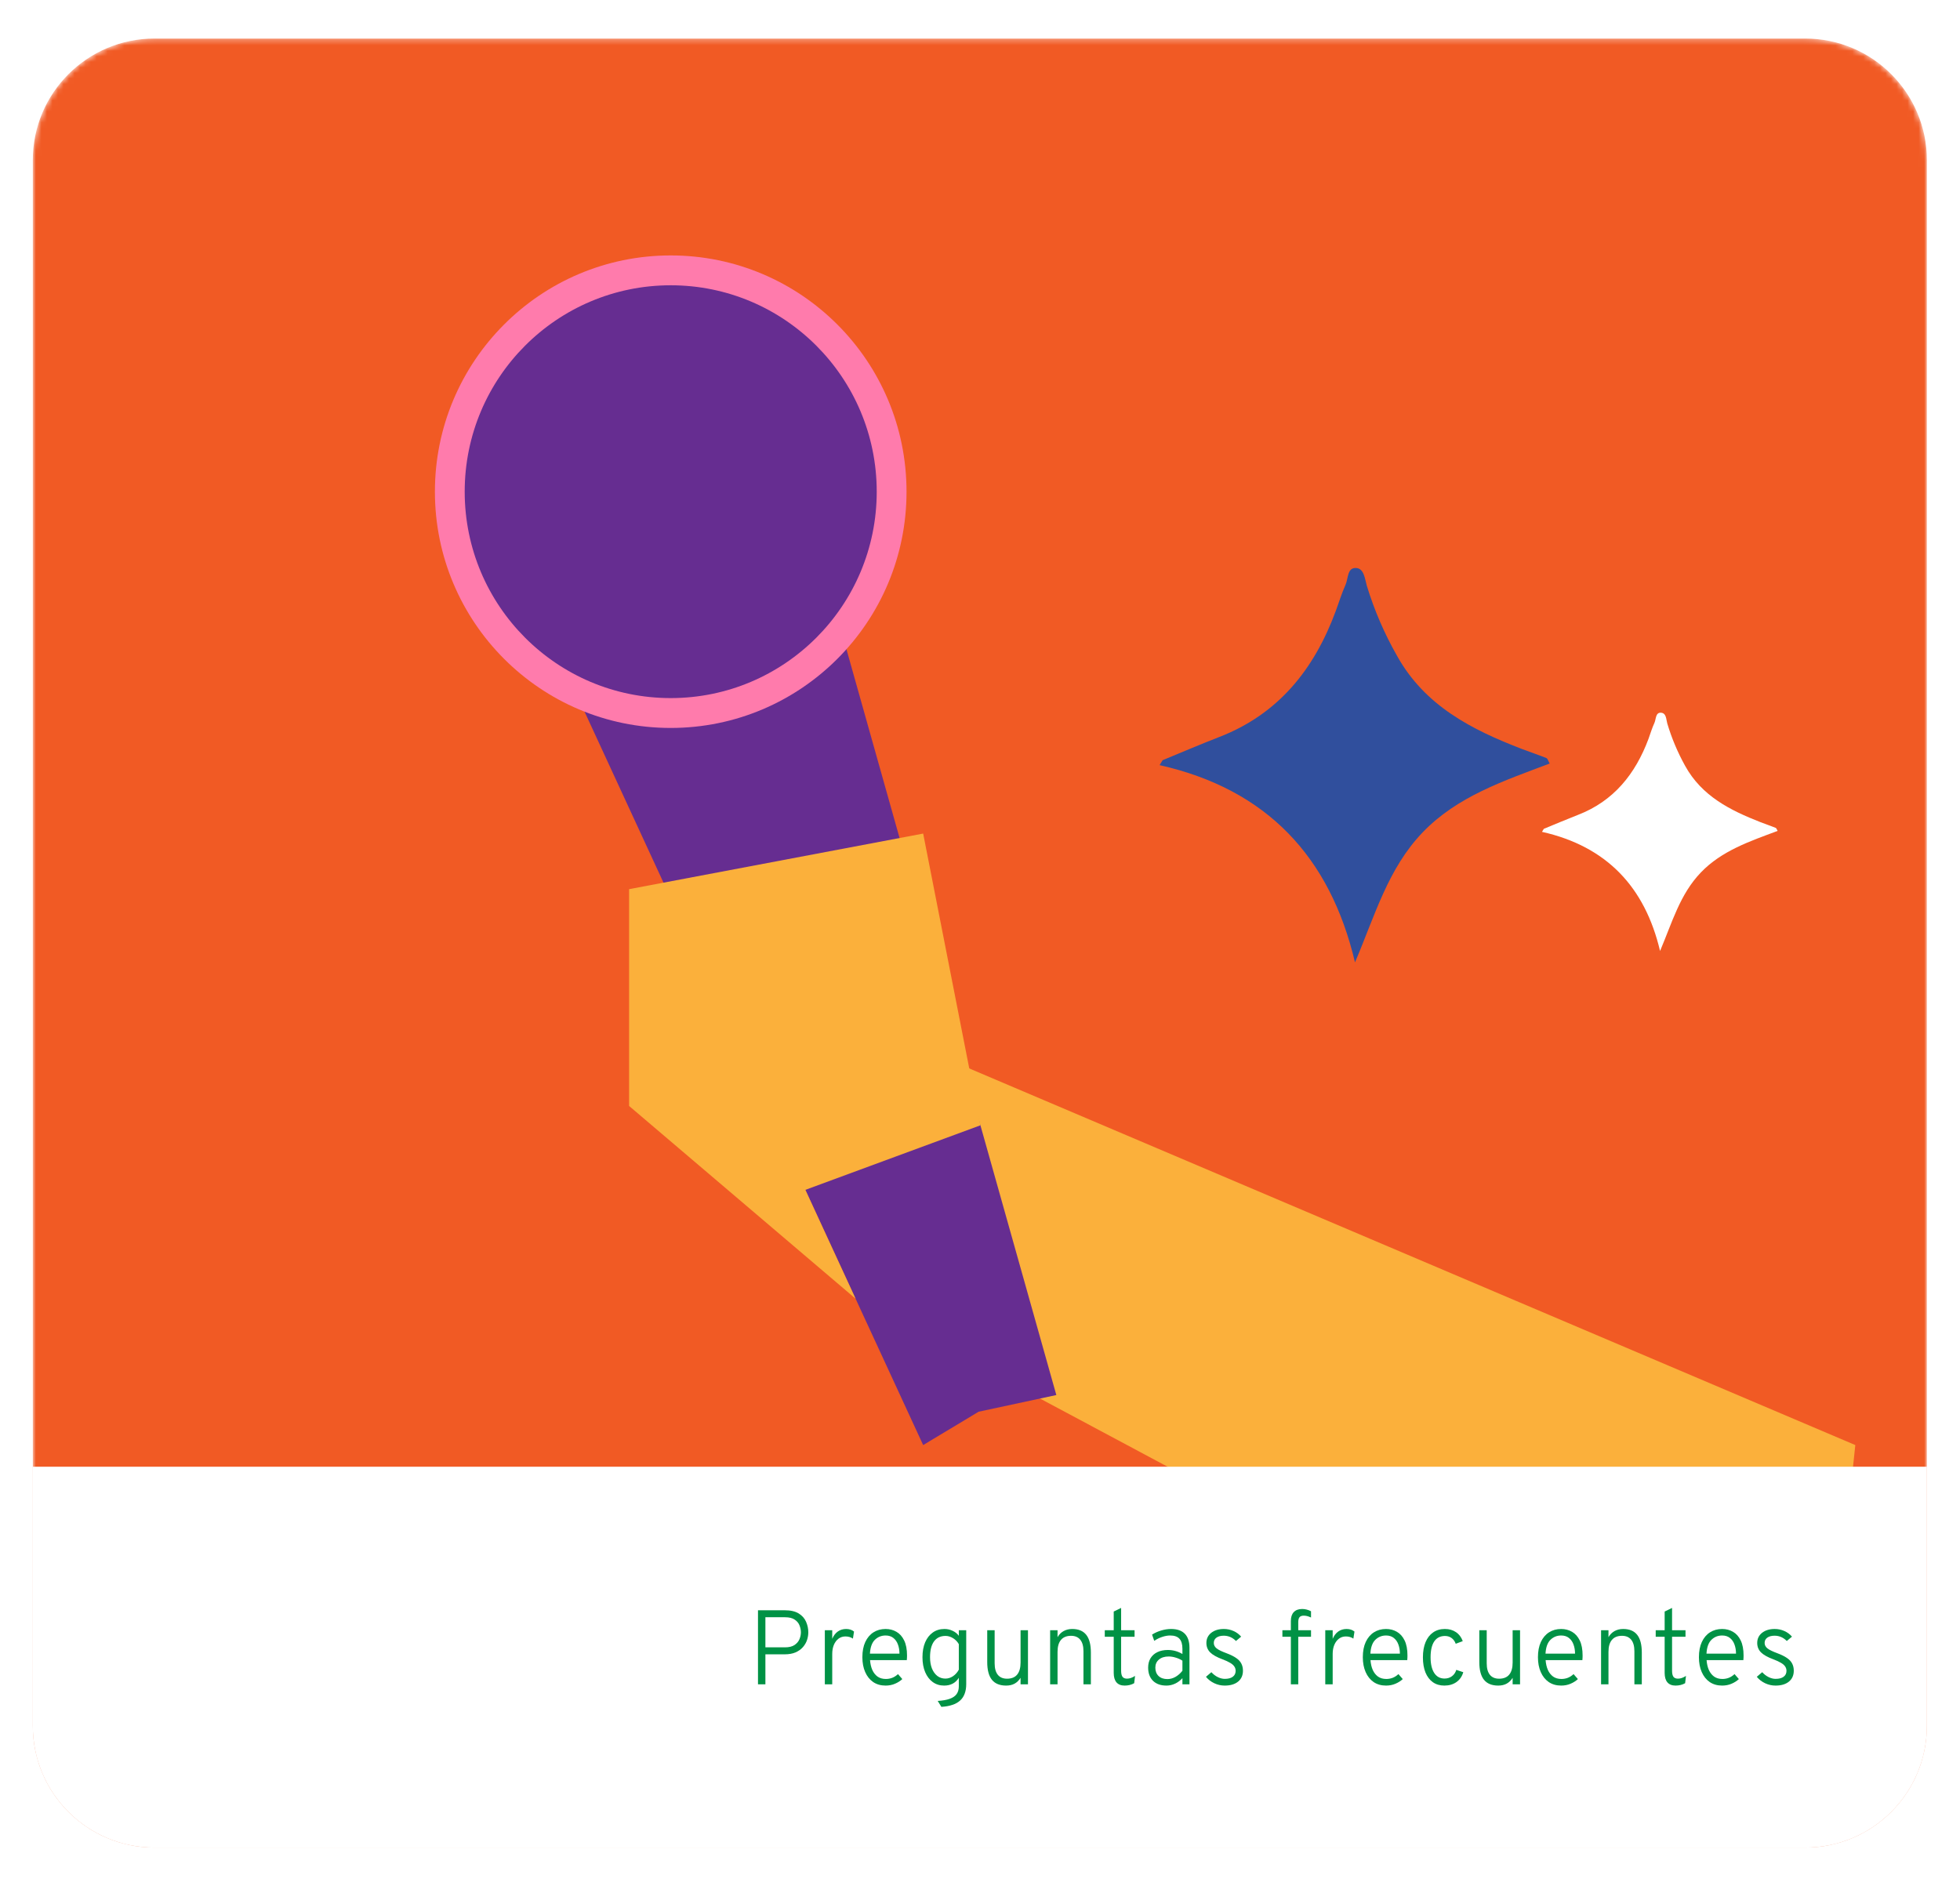 <svg width="355" height="341" viewBox="0 0 355 341" fill="none" xmlns="http://www.w3.org/2000/svg">
<g filter="url(#filter0_d_249_17233)">
<mask id="mask0_249_17233" style="mask-type:alpha" maskUnits="userSpaceOnUse" x="5" y="0" width="344" height="328">
<path d="M5.943 22.315C5.943 10.143 15.811 0.275 27.983 0.275H326.96C339.132 0.275 349 10.143 349 22.315V305.96C349 318.132 339.132 328 326.96 328H27.983C15.811 328 5.943 318.132 5.943 305.96V22.315Z" fill="#D9D9D9"/>
</mask>
<g mask="url(#mask0_249_17233)">
<path d="M5.943 22.315C5.943 10.143 15.811 0.275 27.983 0.275H326.96C339.132 0.275 349 10.143 349 22.315V305.96C349 318.132 339.132 328 326.96 328H27.983C15.811 328 5.943 318.132 5.943 305.96V22.315Z" fill="#F15A24"/>
<path d="M336.038 255.079L174.563 186.427L155.147 228.895L275.741 293.348H332.018L336.038 255.079Z" fill="#FBB03B"/>
<path d="M177.256 249.037L191.325 246.016L151.248 103.574L100.407 110.372L167.206 255.079L177.256 249.037Z" fill="#662D91"/>
<path d="M121.481 125.166C145.07 125.166 164.192 106.004 164.192 82.365C164.192 58.727 145.07 39.565 121.481 39.565C97.893 39.565 78.771 58.727 78.771 82.365C78.771 106.004 97.893 125.166 121.481 125.166Z" fill="#FF7BAC"/>
<path d="M121.481 119.758C142.089 119.758 158.795 103.017 158.795 82.365C158.795 61.714 142.089 44.973 121.481 44.973C100.873 44.973 84.167 61.714 84.167 82.365C84.167 103.017 100.873 119.758 121.481 119.758Z" fill="#662D91"/>
<path d="M177.577 197.152L167.206 144.301L113.944 154.372V193.648L154.966 228.563L145.871 208.845L177.577 197.152Z" fill="#FBB03B"/>
<path d="M280.685 131.611C272.414 134.743 263.943 137.542 257.662 144.098C251.381 150.655 249.059 159.074 245.421 167.634C240.899 148.499 229.443 136.273 210.027 131.903L210.58 131.006C213.987 129.607 217.373 128.146 220.81 126.817C231.563 122.658 238.025 114.541 241.914 104.037C242.517 102.425 243.01 100.774 243.713 99.213C244.215 98.085 244.004 96.061 245.653 96.192C247.08 96.292 247.21 98.206 247.562 99.404C248.908 103.816 250.738 108.065 253.019 112.073C258.044 121.137 266.535 125.477 275.67 128.982C277.148 129.546 278.685 130.06 280.122 130.634C280.303 130.745 280.374 131.067 280.685 131.611Z" fill="#304F9D"/>
<path d="M321.969 143.818C316.944 145.701 311.859 147.393 308.06 151.351C304.262 155.309 302.865 160.415 300.674 165.571C297.94 153.989 291.016 146.628 279.289 143.989L279.62 143.445C281.68 142.599 283.73 141.723 285.801 140.918C292.293 138.41 296.202 133.495 298.574 127.161C298.935 126.154 299.237 125.147 299.659 124.24C299.96 123.566 299.84 122.347 300.835 122.407C301.83 122.468 301.769 123.626 301.98 124.351C302.777 127.023 303.862 129.6 305.216 132.035C308.231 137.514 313.387 140.092 318.894 142.247C319.788 142.589 320.703 142.902 321.587 143.254C321.738 143.294 321.778 143.486 321.969 143.818Z" fill="white"/>
</g>
<path d="M5.943 259.005H349V305.96C349 318.132 339.132 328 326.96 328H27.983C15.811 328 5.943 318.132 5.943 305.96V259.005Z" fill="white"/>
<path d="M137.289 298.421V285.006H142.109C143.189 285.006 144.042 285.2 144.668 285.59C145.294 285.98 145.738 286.481 146 287.095C146.268 287.708 146.402 288.344 146.402 289.002C146.402 289.462 146.326 289.925 146.172 290.391C146.019 290.857 145.77 291.289 145.425 291.685C145.086 292.074 144.645 292.391 144.102 292.633C143.559 292.87 142.895 292.988 142.109 292.988H138.631V298.421H137.289ZM138.631 291.723H142.186C142.901 291.723 143.47 291.586 143.892 291.311C144.313 291.03 144.613 290.682 144.792 290.266C144.971 289.845 145.061 289.423 145.061 289.002C145.061 288.593 144.978 288.177 144.812 287.756C144.652 287.334 144.361 286.983 143.94 286.702C143.524 286.414 142.94 286.271 142.186 286.271H138.631V291.723Z" fill="#009245"/>
<path d="M149.395 298.421V288.628H150.736V290.18C150.979 289.605 151.314 289.164 151.742 288.858C152.177 288.551 152.678 288.398 153.247 288.398C153.835 288.398 154.314 288.554 154.684 288.867L154.483 290.142C154.291 290.008 154.081 289.909 153.851 289.845C153.627 289.781 153.384 289.749 153.122 289.749C152.65 289.749 152.234 289.883 151.877 290.151C151.519 290.42 151.238 290.794 151.033 291.273C150.835 291.745 150.736 292.298 150.736 292.93V298.421H149.395Z" fill="#009245"/>
<path d="M160.402 298.651C159.533 298.651 158.782 298.437 158.15 298.009C157.524 297.575 157.042 296.971 156.703 296.198C156.364 295.425 156.195 294.531 156.195 293.515C156.195 292.435 156.371 291.515 156.722 290.755C157.08 289.989 157.575 289.404 158.207 289.002C158.84 288.599 159.571 288.398 160.402 288.398C161.124 288.398 161.779 288.567 162.366 288.906C162.954 289.244 163.42 289.768 163.765 290.477C164.11 291.186 164.283 292.097 164.283 293.208C164.283 293.323 164.28 293.454 164.273 293.601C164.267 293.742 164.257 293.889 164.244 294.042H157.585C157.636 294.719 157.773 295.313 157.997 295.824C158.227 296.329 158.543 296.728 158.945 297.022C159.354 297.31 159.856 297.453 160.45 297.453C160.852 297.453 161.239 297.383 161.609 297.243C161.98 297.096 162.325 296.872 162.644 296.572L163.43 297.473C163.072 297.811 162.631 298.092 162.108 298.316C161.59 298.539 161.021 298.651 160.402 298.651ZM157.565 292.863H162.912C162.912 292.256 162.82 291.704 162.635 291.206C162.456 290.707 162.178 290.311 161.801 290.017C161.43 289.723 160.964 289.577 160.402 289.577C159.642 289.577 158.993 289.838 158.457 290.362C157.926 290.886 157.629 291.72 157.565 292.863Z" fill="#009245"/>
<path d="M170.501 302.503L169.84 301.43C170.728 301.379 171.453 301.251 172.015 301.047C172.577 300.849 172.993 300.565 173.261 300.194C173.529 299.824 173.664 299.354 173.664 298.785V297.243C173.076 298.182 172.188 298.651 171 298.651C170.214 298.651 169.527 298.437 168.939 298.009C168.352 297.581 167.895 296.984 167.569 296.217C167.243 295.444 167.08 294.543 167.08 293.515C167.08 292.474 167.243 291.57 167.569 290.803C167.901 290.036 168.364 289.446 168.958 289.03C169.553 288.609 170.255 288.398 171.067 288.398C171.597 288.398 172.092 288.51 172.552 288.733C173.018 288.95 173.389 289.251 173.664 289.634V288.628H175.005V298.393C175.005 299.044 174.912 299.616 174.727 300.108C174.548 300.606 174.27 301.025 173.893 301.363C173.523 301.702 173.053 301.964 172.485 302.149C171.923 302.341 171.261 302.459 170.501 302.503ZM171.239 297.386C171.718 297.386 172.178 297.239 172.619 296.946C173.06 296.645 173.408 296.252 173.664 295.767V291.148C173.414 290.701 173.066 290.34 172.619 290.065C172.178 289.791 171.725 289.653 171.258 289.653C170.351 289.653 169.655 289.985 169.169 290.65C168.69 291.308 168.451 292.263 168.451 293.515C168.451 294.294 168.566 294.975 168.796 295.556C169.032 296.131 169.358 296.581 169.773 296.907C170.195 297.227 170.683 297.386 171.239 297.386Z" fill="#009245"/>
<path d="M182.241 298.651C181.085 298.651 180.222 298.3 179.654 297.597C179.091 296.894 178.81 295.824 178.81 294.387V288.628H180.152V294.607C180.152 295.527 180.343 296.224 180.727 296.696C181.11 297.169 181.666 297.405 182.394 297.405C183.205 297.405 183.816 297.16 184.224 296.668C184.64 296.169 184.847 295.441 184.847 294.483V288.628H186.189V298.421H184.847V297.243C184.553 297.715 184.189 298.07 183.755 298.306C183.327 298.536 182.822 298.651 182.241 298.651Z" fill="#009245"/>
<path d="M190.203 298.421V288.628H191.545V289.883C191.819 289.404 192.183 289.037 192.637 288.781C193.097 288.526 193.618 288.398 194.199 288.398C195.343 288.398 196.192 288.752 196.748 289.462C197.304 290.164 197.582 291.234 197.582 292.672V298.421H196.24V292.432C196.24 291.519 196.048 290.825 195.665 290.353C195.282 289.874 194.726 289.634 193.998 289.634C193.193 289.634 192.583 289.88 192.167 290.372C191.752 290.864 191.545 291.589 191.545 292.547V298.421H190.203Z" fill="#009245"/>
<path d="M203.694 298.651C203.049 298.651 202.557 298.456 202.218 298.067C201.886 297.671 201.72 297.099 201.72 296.351V289.806H200.1V288.628H201.72V285.236L203.061 284.584V288.628H205.495V289.806H203.061V295.949C203.061 296.46 203.144 296.831 203.311 297.061C203.483 297.284 203.758 297.396 204.135 297.396C204.595 297.396 205.077 297.23 205.582 296.898L205.428 298.22C205.173 298.367 204.898 298.476 204.604 298.546C204.31 298.616 204.007 298.651 203.694 298.651Z" fill="#009245"/>
<path d="M211.27 298.651C210.235 298.651 209.424 298.364 208.836 297.789C208.249 297.207 207.955 296.409 207.955 295.393C207.955 294.742 208.099 294.176 208.386 293.697C208.68 293.218 209.092 292.851 209.622 292.595C210.159 292.333 210.791 292.202 211.52 292.202C211.999 292.202 212.455 292.263 212.89 292.384C213.331 292.506 213.755 292.688 214.164 292.93V291.991C214.164 291.161 213.982 290.551 213.618 290.161C213.26 289.771 212.701 289.577 211.941 289.577C211.488 289.577 211.005 289.663 210.494 289.835C209.99 290.001 209.51 290.238 209.057 290.544L208.664 289.414C209.181 289.088 209.74 288.839 210.341 288.666C210.941 288.487 211.529 288.398 212.104 288.398C213.203 288.398 214.033 288.685 214.596 289.26C215.158 289.835 215.439 290.682 215.439 291.8V298.421H214.164V297.31C213.775 297.738 213.327 298.07 212.823 298.306C212.324 298.536 211.807 298.651 211.27 298.651ZM211.443 297.473C211.935 297.473 212.414 297.345 212.88 297.089C213.347 296.827 213.775 296.454 214.164 295.968V294.138C213.787 293.895 213.379 293.71 212.938 293.582C212.503 293.448 212.082 293.381 211.673 293.381C210.938 293.381 210.35 293.566 209.91 293.937C209.475 294.301 209.258 294.789 209.258 295.403C209.258 296.035 209.453 296.54 209.843 296.917C210.232 297.287 210.766 297.473 211.443 297.473Z" fill="#009245"/>
<path d="M221.82 298.651C221.168 298.651 220.542 298.511 219.941 298.23C219.341 297.949 218.836 297.559 218.427 297.061L219.405 296.227C219.756 296.61 220.146 296.907 220.574 297.118C221.002 297.329 221.424 297.434 221.839 297.434C222.465 297.434 222.947 297.306 223.286 297.051C223.631 296.795 223.803 296.438 223.803 295.978C223.803 295.69 223.723 295.428 223.564 295.192C223.41 294.956 223.158 294.735 222.807 294.531C222.455 294.32 221.992 294.106 221.417 293.889C220.382 293.505 219.638 293.087 219.184 292.633C218.731 292.173 218.504 291.605 218.504 290.928C218.504 290.174 218.795 289.564 219.376 289.097C219.964 288.631 220.727 288.398 221.666 288.398C222.286 288.398 222.867 288.519 223.41 288.762C223.953 288.998 224.417 289.34 224.8 289.787L223.861 290.573C223.235 289.934 222.497 289.615 221.647 289.615C221.091 289.615 220.651 289.733 220.325 289.969C220.005 290.199 219.846 290.519 219.846 290.928C219.846 291.305 220.012 291.63 220.344 291.905C220.676 292.173 221.283 292.47 222.165 292.796C222.88 293.065 223.455 293.349 223.889 293.649C224.324 293.943 224.637 294.278 224.829 294.655C225.027 295.032 225.126 295.467 225.126 295.959C225.126 296.795 224.832 297.453 224.244 297.933C223.656 298.412 222.848 298.651 221.82 298.651Z" fill="#009245"/>
<path d="M233.804 298.421V289.806H232.271V288.628H233.804V286.951C233.804 286.248 233.98 285.712 234.331 285.341C234.689 284.964 235.197 284.776 235.855 284.776C236.129 284.776 236.401 284.811 236.669 284.881C236.944 284.951 237.206 285.054 237.455 285.188V286.318C237.193 286.197 236.96 286.111 236.755 286.06C236.551 286.009 236.343 285.983 236.132 285.983C235.781 285.983 235.529 286.076 235.375 286.261C235.222 286.44 235.145 286.743 235.145 287.171V288.628H237.455V289.806H235.145V298.421H233.804Z" fill="#009245"/>
<path d="M240.036 298.421V288.628H241.378V290.18C241.621 289.605 241.956 289.164 242.384 288.858C242.818 288.551 243.32 288.398 243.889 288.398C244.476 288.398 244.955 288.554 245.326 288.867L245.125 290.142C244.933 290.008 244.722 289.909 244.492 289.845C244.269 289.781 244.026 289.749 243.764 289.749C243.291 289.749 242.876 289.883 242.518 290.151C242.16 290.42 241.879 290.794 241.675 291.273C241.477 291.745 241.378 292.298 241.378 292.93V298.421H240.036Z" fill="#009245"/>
<path d="M251.043 298.651C250.175 298.651 249.424 298.437 248.791 298.009C248.165 297.575 247.683 296.971 247.345 296.198C247.006 295.425 246.837 294.531 246.837 293.515C246.837 292.435 247.012 291.515 247.364 290.755C247.721 289.989 248.217 289.404 248.849 289.002C249.481 288.599 250.213 288.398 251.043 288.398C251.765 288.398 252.42 288.567 253.008 288.906C253.596 289.244 254.062 289.768 254.407 290.477C254.752 291.186 254.924 292.097 254.924 293.208C254.924 293.323 254.921 293.454 254.915 293.601C254.908 293.742 254.899 293.889 254.886 294.042H248.226C248.277 294.719 248.415 295.313 248.638 295.824C248.868 296.329 249.184 296.728 249.587 297.022C249.996 297.31 250.497 297.453 251.091 297.453C251.494 297.453 251.88 297.383 252.251 297.243C252.621 297.096 252.966 296.872 253.286 296.572L254.072 297.473C253.714 297.811 253.273 298.092 252.749 298.316C252.232 298.539 251.663 298.651 251.043 298.651ZM248.207 292.863H253.554C253.554 292.256 253.461 291.704 253.276 291.206C253.097 290.707 252.819 290.311 252.442 290.017C252.072 289.723 251.606 289.577 251.043 289.577C250.283 289.577 249.635 289.838 249.098 290.362C248.568 290.886 248.271 291.72 248.207 292.863Z" fill="#009245"/>
<path d="M261.603 298.651C260.798 298.651 260.105 298.447 259.523 298.038C258.942 297.623 258.495 297.035 258.182 296.275C257.875 295.508 257.722 294.595 257.722 293.534C257.722 292.467 257.882 291.551 258.201 290.784C258.52 290.017 258.977 289.43 259.571 289.021C260.165 288.605 260.875 288.398 261.699 288.398C262.484 288.398 263.155 288.59 263.711 288.973C264.273 289.35 264.682 289.893 264.938 290.602L263.663 291.071C263.497 290.618 263.245 290.27 262.906 290.027C262.567 289.784 262.171 289.663 261.718 289.663C260.868 289.663 260.22 289.992 259.773 290.65C259.332 291.308 259.111 292.269 259.111 293.534C259.111 294.748 259.332 295.693 259.773 296.371C260.213 297.041 260.833 297.377 261.632 297.377C262.155 297.377 262.606 297.236 262.983 296.955C263.36 296.674 263.622 296.291 263.768 295.805L265.033 296.227C264.81 296.993 264.395 297.591 263.788 298.019C263.187 298.44 262.459 298.651 261.603 298.651Z" fill="#009245"/>
<path d="M271.366 298.651C270.21 298.651 269.348 298.3 268.779 297.597C268.217 296.894 267.936 295.824 267.936 294.387V288.628H269.277V294.607C269.277 295.527 269.469 296.224 269.852 296.696C270.236 297.169 270.791 297.405 271.52 297.405C272.331 297.405 272.941 297.16 273.35 296.668C273.765 296.169 273.973 295.441 273.973 294.483V288.628H275.314V298.421H273.973V297.243C273.679 297.715 273.315 298.07 272.88 298.306C272.452 298.536 271.948 298.651 271.366 298.651Z" fill="#009245"/>
<path d="M282.763 298.651C281.894 298.651 281.144 298.437 280.511 298.009C279.885 297.575 279.403 296.971 279.064 296.198C278.726 295.425 278.557 294.531 278.557 293.515C278.557 292.435 278.732 291.515 279.084 290.755C279.441 289.989 279.936 289.404 280.569 289.002C281.201 288.599 281.933 288.398 282.763 288.398C283.485 288.398 284.14 288.567 284.728 288.906C285.315 289.244 285.782 289.768 286.127 290.477C286.472 291.186 286.644 292.097 286.644 293.208C286.644 293.323 286.641 293.454 286.635 293.601C286.628 293.742 286.619 293.889 286.606 294.042H279.946C279.997 294.719 280.134 295.313 280.358 295.824C280.588 296.329 280.904 296.728 281.307 297.022C281.716 297.31 282.217 297.453 282.811 297.453C283.214 297.453 283.6 297.383 283.971 297.243C284.341 297.096 284.686 296.872 285.006 296.572L285.791 297.473C285.434 297.811 284.993 298.092 284.469 298.316C283.952 298.539 283.383 298.651 282.763 298.651ZM279.927 292.863H285.274C285.274 292.256 285.181 291.704 284.996 291.206C284.817 290.707 284.539 290.311 284.162 290.017C283.792 289.723 283.325 289.577 282.763 289.577C282.003 289.577 281.355 289.838 280.818 290.362C280.288 290.886 279.991 291.72 279.927 292.863Z" fill="#009245"/>
<path d="M289.989 298.421V288.628H291.331V289.883C291.606 289.404 291.97 289.037 292.423 288.781C292.883 288.526 293.404 288.398 293.985 288.398C295.129 288.398 295.978 288.752 296.534 289.462C297.09 290.164 297.368 291.234 297.368 292.672V298.421H296.026V292.432C296.026 291.519 295.835 290.825 295.451 290.353C295.068 289.874 294.512 289.634 293.784 289.634C292.979 289.634 292.369 289.88 291.954 290.372C291.539 290.864 291.331 291.589 291.331 292.547V298.421H289.989Z" fill="#009245"/>
<path d="M303.48 298.651C302.835 298.651 302.343 298.456 302.004 298.067C301.672 297.671 301.506 297.099 301.506 296.351V289.806H299.887V288.628H301.506V285.236L302.848 284.584V288.628H305.282V289.806H302.848V295.949C302.848 296.46 302.931 296.831 303.097 297.061C303.269 297.284 303.544 297.396 303.921 297.396C304.381 297.396 304.863 297.23 305.368 296.898L305.215 298.22C304.959 298.367 304.684 298.476 304.39 298.546C304.097 298.616 303.793 298.651 303.48 298.651Z" fill="#009245"/>
<path d="M311.919 298.651C311.05 298.651 310.3 298.437 309.667 298.009C309.041 297.575 308.559 296.971 308.22 296.198C307.882 295.425 307.712 294.531 307.712 293.515C307.712 292.435 307.888 291.515 308.239 290.755C308.597 289.989 309.092 289.404 309.725 289.002C310.357 288.599 311.089 288.398 311.919 288.398C312.641 288.398 313.296 288.567 313.884 288.906C314.471 289.244 314.938 289.768 315.283 290.477C315.628 291.186 315.8 292.097 315.8 293.208C315.8 293.323 315.797 293.454 315.79 293.601C315.784 293.742 315.774 293.889 315.762 294.042H309.102C309.153 294.719 309.29 295.313 309.514 295.824C309.744 296.329 310.06 296.728 310.463 297.022C310.871 297.31 311.373 297.453 311.967 297.453C312.369 297.453 312.756 297.383 313.126 297.243C313.497 297.096 313.842 296.872 314.161 296.572L314.947 297.473C314.589 297.811 314.149 298.092 313.625 298.316C313.107 298.539 312.539 298.651 311.919 298.651ZM309.083 292.863H314.43C314.43 292.256 314.337 291.704 314.152 291.206C313.973 290.707 313.695 290.311 313.318 290.017C312.948 289.723 312.481 289.577 311.919 289.577C311.159 289.577 310.51 289.838 309.974 290.362C309.444 290.886 309.147 291.72 309.083 292.863Z" fill="#009245"/>
<path d="M321.587 298.651C320.936 298.651 320.309 298.511 319.709 298.23C319.108 297.949 318.604 297.559 318.195 297.061L319.172 296.227C319.524 296.61 319.913 296.907 320.341 297.118C320.769 297.329 321.191 297.434 321.606 297.434C322.232 297.434 322.715 297.306 323.053 297.051C323.398 296.795 323.571 296.438 323.571 295.978C323.571 295.69 323.491 295.428 323.331 295.192C323.178 294.956 322.926 294.735 322.574 294.531C322.223 294.32 321.76 294.106 321.185 293.889C320.15 293.505 319.406 293.087 318.952 292.633C318.498 292.173 318.272 291.605 318.272 290.928C318.272 290.174 318.562 289.564 319.144 289.097C319.731 288.631 320.495 288.398 321.434 288.398C322.054 288.398 322.635 288.519 323.178 288.762C323.721 288.998 324.184 289.34 324.567 289.787L323.628 290.573C323.002 289.934 322.264 289.615 321.415 289.615C320.859 289.615 320.418 289.733 320.092 289.969C319.773 290.199 319.613 290.519 319.613 290.928C319.613 291.305 319.779 291.63 320.111 291.905C320.444 292.173 321.051 292.47 321.932 292.796C322.648 293.065 323.223 293.349 323.657 293.649C324.091 293.943 324.404 294.278 324.596 294.655C324.794 295.032 324.893 295.467 324.893 295.959C324.893 296.795 324.599 297.453 324.012 297.933C323.424 298.412 322.616 298.651 321.587 298.651Z" fill="#009245"/>
</g>
<defs>
<filter id="filter0_d_249_17233" x="0.194" y="0.275" width="354.556" height="340.182" filterUnits="userSpaceOnUse" color-interpolation-filters="sRGB">
<feFlood flood-opacity="0" result="BackgroundImageFix"/>
<feColorMatrix in="SourceAlpha" type="matrix" values="0 0 0 0 0 0 0 0 0 0 0 0 0 0 0 0 0 0 127 0" result="hardAlpha"/>
<feMorphology radius="2.875" operator="erode" in="SourceAlpha" result="effect1_dropShadow_249_17233"/>
<feOffset dy="6.708"/>
<feGaussianBlur stdDeviation="4.312"/>
<feComposite in2="hardAlpha" operator="out"/>
<feColorMatrix type="matrix" values="0 0 0 0 1 0 0 0 0 0.573 0 0 0 0 0.91 0 0 0 0.15 0"/>
<feBlend mode="normal" in2="BackgroundImageFix" result="effect1_dropShadow_249_17233"/>
<feBlend mode="normal" in="SourceGraphic" in2="effect1_dropShadow_249_17233" result="shape"/>
</filter>
</defs>
</svg>
